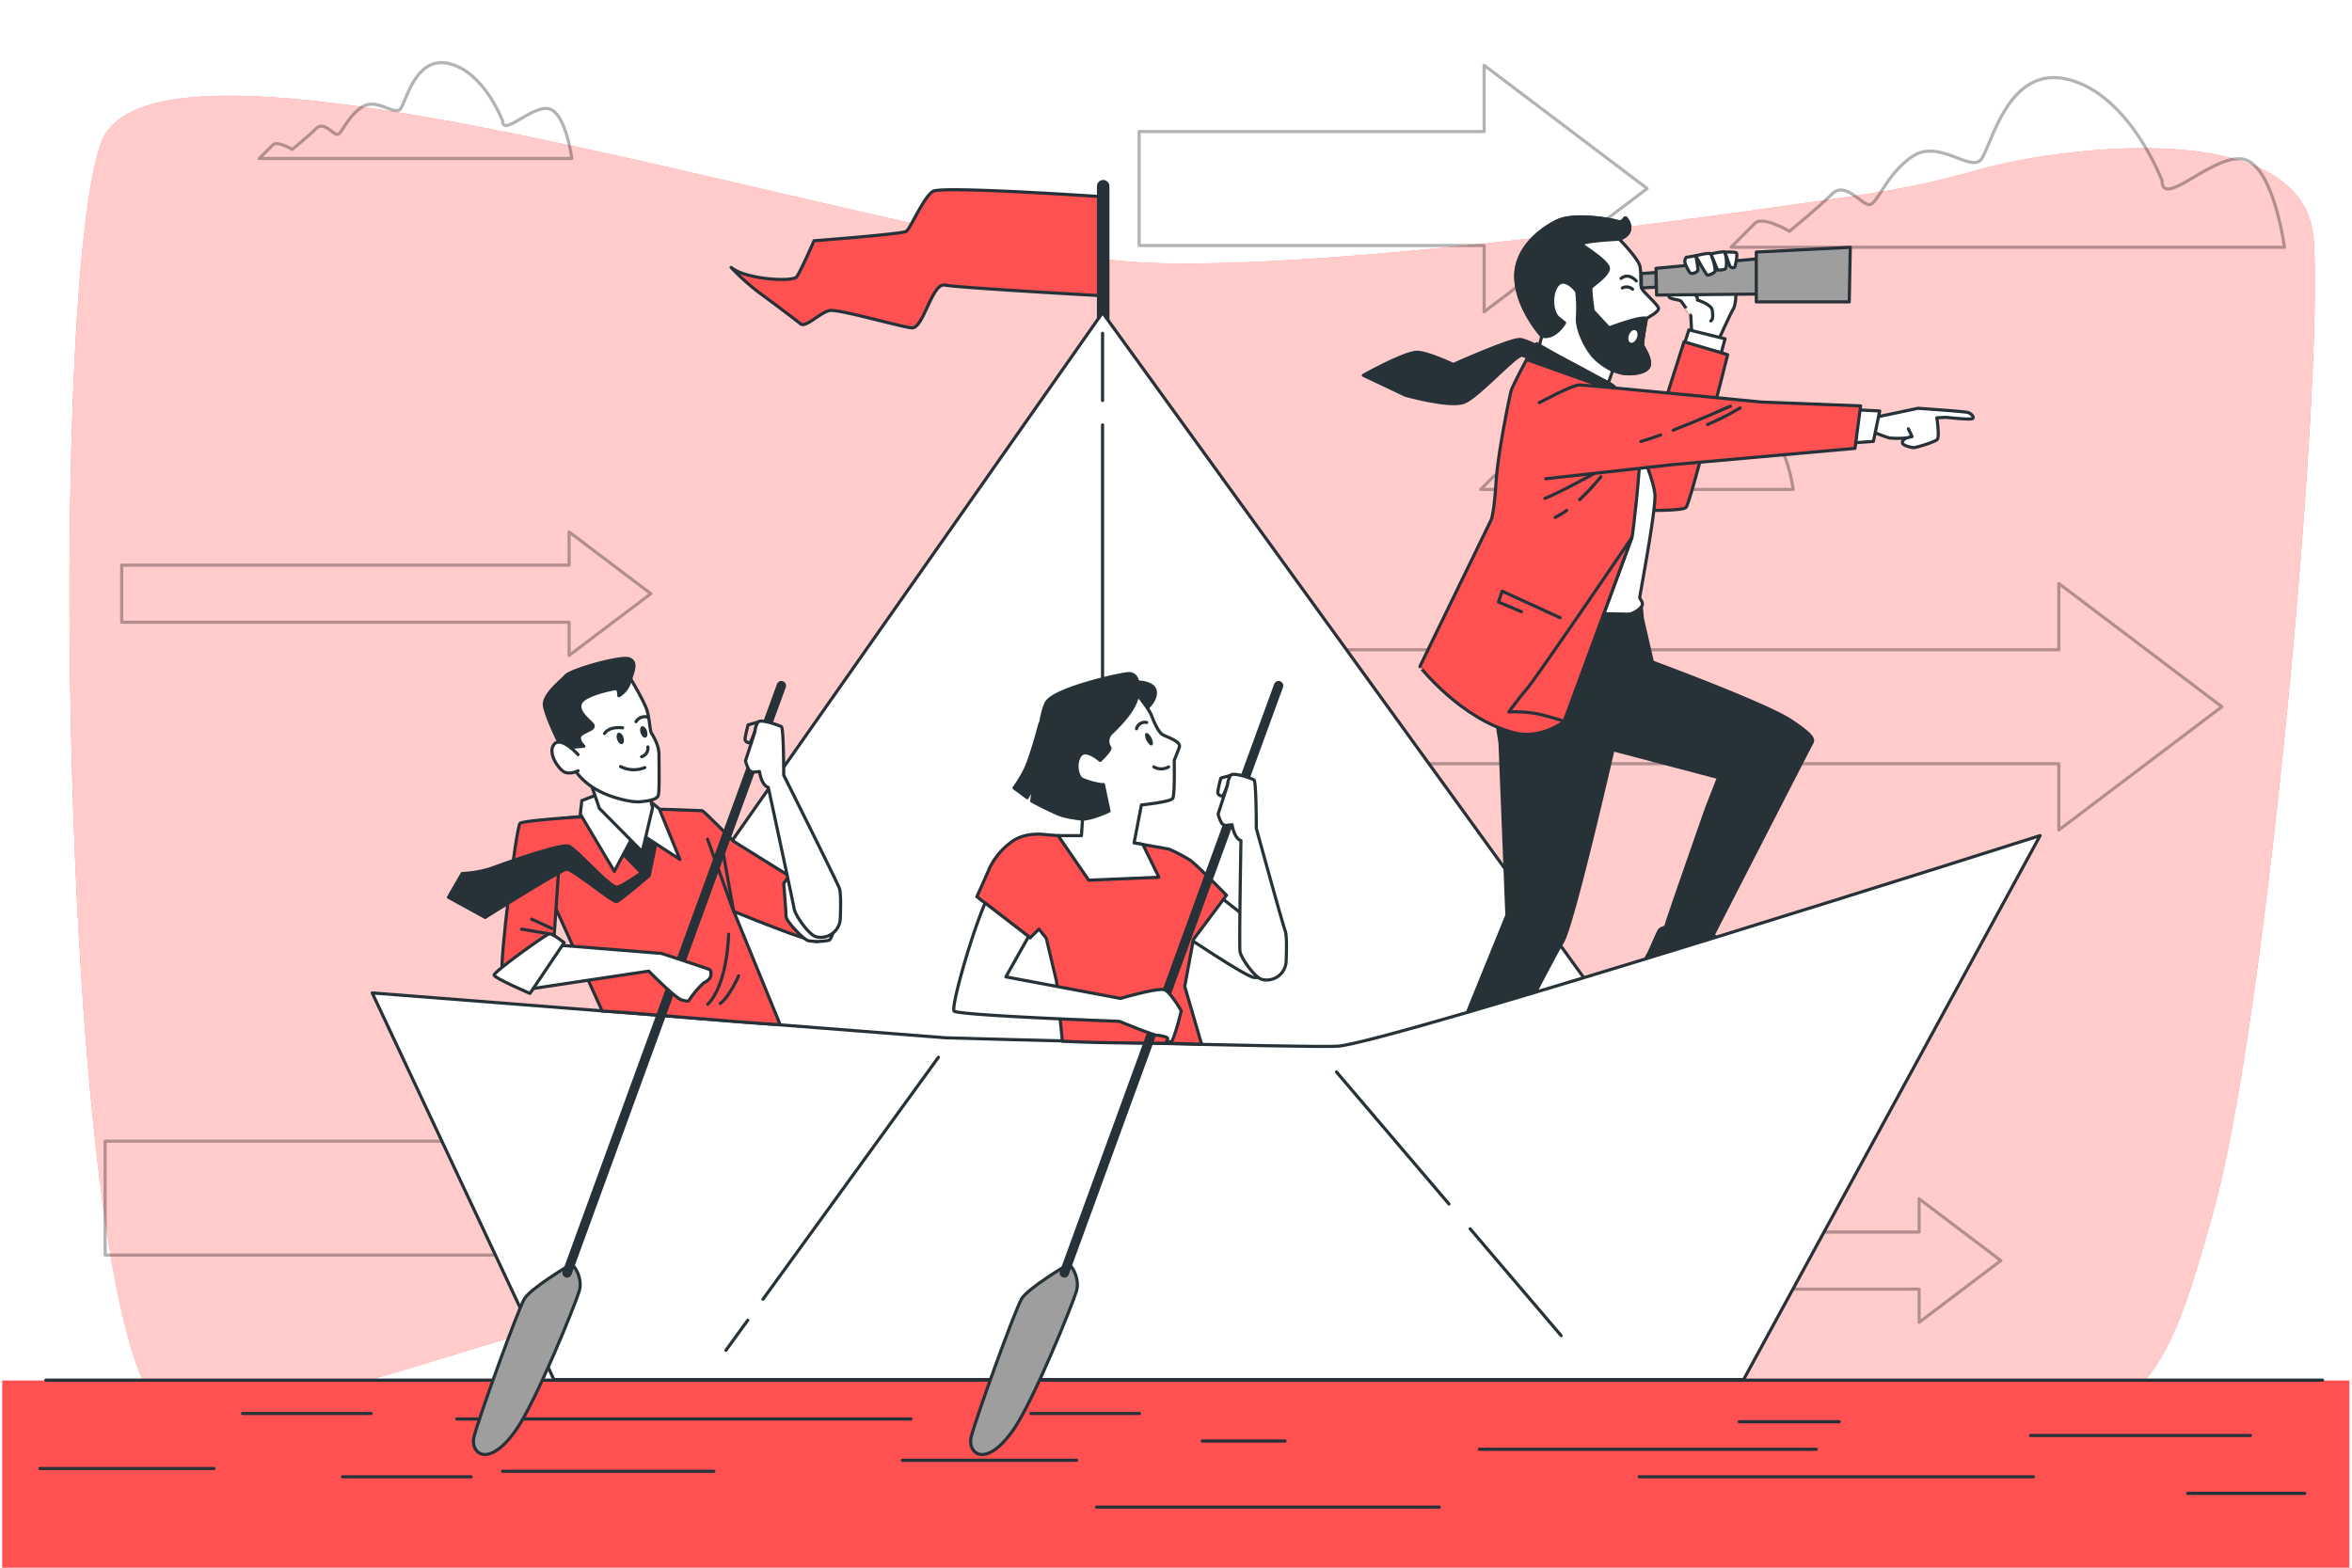 <svg class="animated" id="freepik_stories-leadership" xmlns="http://www.w3.org/2000/svg" viewBox="0 0 750 500" version="1.1" xmlns:xlink="http://www.w3.org/1999/xlink" xmlns:svgjs="http://svgjs.com/svgjs"><style>svg#freepik_stories-leadership:not(.animated) .animable {opacity: 0;}svg#freepik_stories-leadership.animated #freepik--Arrows--inject-18 {animation: 1.5s Infinite  linear floating;animation-delay: 0s;}svg#freepik_stories-leadership.animated #freepik--Characters--inject-18 {animation: 1.5s Infinite  linear wind;animation-delay: 0s;}            @keyframes floating {                0% {                    opacity: 1;                    transform: translateY(0px);                }                50% {                    transform: translateY(-10px);                }                100% {                    opacity: 1;                    transform: translateY(0px);                }            }                    @keyframes wind {                0% {                    transform: rotate( 0deg );                }                25% {                    transform: rotate( 1deg );                }                75% {                    transform: rotate( -1deg );                }            }        </style><g id="freepik--background-simple--inject-18" class="animable" style="transform-origin: 380.164px 243.536px;"><path d="M630.56,54.23a273.64,273.64,0,0,1-34,7.45c-52.17,7.8-172.42,24.53-230.7,22.13C290.2,80.69,50.43-2.5,32.32,45.33S19.53,443.6,54.7,450.88s159.84-49.91,233.37-52S537.43,453,609.89,456.08s78.86-8.32,95.91-69.67,35.16-263.09,32-309.88C735.05,36.75,657.65,46.56,630.56,54.23Z" style="fill: #FF5151; transform-origin: 380.164px 243.536px;" id="el4k7iv2vr4b7" class="animable"></path><g id="elxouceb13mh"><path d="M630.56,54.23a273.64,273.64,0,0,1-34,7.45c-52.17,7.8-172.42,24.53-230.7,22.13C290.2,80.69,50.43-2.5,32.32,45.33S19.53,443.6,54.7,450.88s159.84-49.91,233.37-52S537.43,453,609.89,456.08s78.86-8.32,95.91-69.67,35.16-263.09,32-309.88C735.05,36.75,657.65,46.56,630.56,54.23Z" style="fill: rgb(255, 255, 255); opacity: 0.7; transform-origin: 380.164px 243.536px;" class="animable" id="el3s1mjh9fny"></path></g></g><g id="freepik--Arrows--inject-18" class="animable animator-active" style="transform-origin: 371.025px 221.285px;"><g id="elxbitlqrc9d"><g style="opacity: 0.3; transform-origin: 371.025px 221.285px;" class="animable" id="el0y1e1sbhpxk"><polygon points="363.24 41.96 473.25 41.96 473.25 20.82 525.25 60.13 473.25 99.44 473.25 78.3 363.24 78.3 363.24 41.96" style="fill: none; stroke: rgb(0, 0, 0); stroke-linecap: round; stroke-linejoin: round; transform-origin: 444.245px 60.13px;" id="eldc4s3hmxzqo" class="animable"></polygon><polygon points="371.8 207.24 656.52 207.24 656.52 186.1 708.52 225.41 656.52 264.72 656.52 243.58 371.8 243.58 371.8 207.24" style="fill: none; stroke: rgb(0, 0, 0); stroke-linecap: round; stroke-linejoin: round; transform-origin: 540.16px 225.41px;" id="elt5pb2u0iwu" class="animable"></polygon><polygon points="33.53 363.96 318.25 363.96 318.25 342.82 370.25 382.13 318.25 421.43 318.25 400.29 33.53 400.29 33.53 363.96" style="fill: none; stroke: rgb(0, 0, 0); stroke-linecap: round; stroke-linejoin: round; transform-origin: 201.89px 382.125px;" id="ely2mdv66dwtp" class="animable"></polygon><polygon points="38.81 180.25 181.48 180.25 181.48 169.66 207.54 189.35 181.48 209.05 181.48 198.46 38.81 198.46 38.81 180.25" style="fill: none; stroke: rgb(0, 0, 0); stroke-linecap: round; stroke-linejoin: round; transform-origin: 123.175px 189.355px;" id="elvgh7coe1k6" class="animable"></polygon><polygon points="469.3 392.95 611.97 392.95 611.97 382.36 638.03 402.05 611.97 421.75 611.97 411.16 469.3 411.16 469.3 392.95" style="fill: none; stroke: rgb(0, 0, 0); stroke-linecap: round; stroke-linejoin: round; transform-origin: 553.665px 402.055px;" id="el0kf6a7dogwek" class="animable"></polygon></g></g></g><g id="freepik--Clouds--inject-18" class="animable" style="transform-origin: 405.58px 88.036px;"><g id="el3fe348eq3h9"><path d="M689.43,57.64s-10.19-27.16-29.71-32.25-24.61,21.22-28,25.46-13.58-6.79-22.07-.85-11,15.28-13.58,15.28-7.64-7.64-11.88-3.4-13.58,11.88-13.58,11.88-8.49-5.09-11-2.54l-7.64,7.64H728.47s-3.4-25.46-12.73-28S689.43,67,689.43,57.64Z" style="fill: none; stroke: rgb(0, 0, 0); stroke-linecap: round; stroke-linejoin: round; opacity: 0.3; transform-origin: 640.22px 51.8px;" class="animable" id="elyijq1sb0rsp"></path></g><g id="elrmuw6jne1vn"><path d="M160.27,38.56s-5.75-15.33-16.77-18.21-13.9,12-15.81,14.37-7.67-3.83-12.46-.47-6.23,8.62-7.67,8.62-4.31-4.31-6.7-1.92-7.67,6.71-7.67,6.71S88.4,44.79,87,46.22l-4.31,4.32h99.66s-1.92-14.38-7.19-15.82S160.27,43.83,160.27,38.56Z" style="fill: none; stroke: rgb(0, 0, 0); stroke-linecap: round; stroke-linejoin: round; opacity: 0.3; transform-origin: 132.52px 35.261px;" class="animable" id="eli963oxdvxuh"></path></g><g id="el8d4pr3hdqde"><path d="M549.78,144.11S544,128.78,533,125.9s-13.89,12-15.81,14.38-7.67-3.84-12.46-.48-6.23,8.62-7.66,8.62-4.31-4.31-6.71-1.92-7.67,6.71-7.67,6.71-4.79-2.87-6.23-1.43l-4.31,4.31h99.66s-1.92-14.38-7.19-15.81S549.78,149.38,549.78,144.11Z" style="fill: none; stroke: rgb(0, 0, 0); stroke-linecap: round; stroke-linejoin: round; opacity: 0.3; transform-origin: 521.98px 140.811px;" class="animable" id="elzhsfosikn3"></path></g></g><g id="freepik--Water--inject-18" class="animable" style="transform-origin: 374.935px 470.095px;"><rect x="0.7" y="440.3" width="748.47" height="59.7" style="fill: #FF5151; transform-origin: 374.935px 470.15px;" id="elpc14lndbdqh" class="animable"></rect><line x1="14.62" y1="440.19" x2="740.61" y2="440.19" style="fill: none; stroke: rgb(38, 50, 56); stroke-linecap: round; stroke-linejoin: round; transform-origin: 377.615px 440.19px;" id="elxk1eau42eue" class="animable"></line><line x1="145.66" y1="452.57" x2="290.48" y2="452.57" style="fill: none; stroke: rgb(38, 50, 56); stroke-linecap: round; stroke-linejoin: round; transform-origin: 218.07px 452.57px;" id="elyxsyhua3jwc" class="animable"></line><line x1="287.74" y1="465.75" x2="343.3" y2="465.75" style="fill: none; stroke: rgb(38, 50, 56); stroke-linecap: round; stroke-linejoin: round; transform-origin: 315.52px 465.75px;" id="elikznlhpk3pa" class="animable"></line><line x1="12.69" y1="468.38" x2="68.25" y2="468.38" style="fill: none; stroke: rgb(38, 50, 56); stroke-linecap: round; stroke-linejoin: round; transform-origin: 40.47px 468.38px;" id="elnqxl1ng7hek" class="animable"></line><line x1="409.79" y1="459.6" x2="383.38" y2="459.6" style="fill: none; stroke: rgb(38, 50, 56); stroke-linecap: round; stroke-linejoin: round; transform-origin: 396.585px 459.6px;" id="elape17ldxtll" class="animable"></line><line x1="160.23" y1="469.26" x2="227.63" y2="469.26" style="fill: none; stroke: rgb(38, 50, 56); stroke-linecap: round; stroke-linejoin: round; transform-origin: 193.93px 469.26px;" id="elbrq5x062oyo" class="animable"></line><line x1="77.35" y1="450.82" x2="118.34" y2="450.82" style="fill: none; stroke: rgb(38, 50, 56); stroke-linecap: round; stroke-linejoin: round; transform-origin: 97.845px 450.82px;" id="elus9gbzt91p" class="animable"></line><line x1="109.23" y1="471.02" x2="150.22" y2="471.02" style="fill: none; stroke: rgb(38, 50, 56); stroke-linecap: round; stroke-linejoin: round; transform-origin: 129.725px 471.02px;" id="elm90pw3x66ar" class="animable"></line><line x1="579.19" y1="462.23" x2="471.72" y2="462.23" style="fill: none; stroke: rgb(38, 50, 56); stroke-linecap: round; stroke-linejoin: round; transform-origin: 525.455px 462.23px;" id="el9p565incp49" class="animable"></line><line x1="554.6" y1="453.45" x2="586.48" y2="453.45" style="fill: none; stroke: rgb(38, 50, 56); stroke-linecap: round; stroke-linejoin: round; transform-origin: 570.54px 453.45px;" id="eltmgkvrdu6a" class="animable"></line><line x1="717.63" y1="457.84" x2="647.5" y2="457.84" style="fill: none; stroke: rgb(38, 50, 56); stroke-linecap: round; stroke-linejoin: round; transform-origin: 682.565px 457.84px;" id="elzwamgsoke8j" class="animable"></line><line x1="648.41" y1="471.02" x2="522.72" y2="471.02" style="fill: none; stroke: rgb(38, 50, 56); stroke-linecap: round; stroke-linejoin: round; transform-origin: 585.565px 471.02px;" id="elersk6vwhyew" class="animable"></line><line x1="328.73" y1="450.82" x2="363.34" y2="450.82" style="fill: none; stroke: rgb(38, 50, 56); stroke-linecap: round; stroke-linejoin: round; transform-origin: 346.035px 450.82px;" id="elig0etk4tm5j" class="animable"></line><line x1="458.97" y1="480.68" x2="349.68" y2="480.68" style="fill: none; stroke: rgb(38, 50, 56); stroke-linecap: round; stroke-linejoin: round; transform-origin: 404.325px 480.68px;" id="el7zibmhqkg2s" class="animable"></line><line x1="734.94" y1="476.29" x2="697.59" y2="476.29" style="fill: none; stroke: rgb(38, 50, 56); stroke-linecap: round; stroke-linejoin: round; transform-origin: 716.265px 476.29px;" id="elphhcpylq8hl" class="animable"></line></g><g id="freepik--Characters--inject-18" class="animable" style="transform-origin: 384.62px 261.65px;"><path d="M350.85,62.7s-50.31-3.41-53.3-1.7S290.3,72.93,289,73.79s-29.42,3-29.42,3-4.27,9.81-5.55,11.51-16.2.86-20.89-3a73.57,73.57,0,0,0,10.24,9c6.39,4.69,10.23,7.68,11.93,9s6.4-3.84,9.38-4.27,22.17,5.12,26,5.54,6.4-14.49,10.66-13.64,50.31,3.41,50.31,3.41Z" style="fill: #FF5151; stroke: rgb(38, 50, 56); stroke-linecap: round; stroke-linejoin: round; transform-origin: 292.4px 82.549px;" id="elxohf762f2km" class="animable"></path><line x1="351.78" y1="106.3" x2="351.78" y2="59.4" style="fill: rgb(255, 255, 255); stroke: rgb(38, 50, 56); stroke-linecap: round; stroke-linejoin: round; stroke-width: 4px; transform-origin: 351.78px 82.85px;" id="elr991fzgjp4" class="animable"></line><polygon points="508.72 316.92 351.58 99.71 179.63 344.89 414.93 379.44 508.72 316.92" style="fill: rgb(255, 255, 255); stroke: rgb(38, 50, 56); stroke-linecap: round; stroke-linejoin: round; transform-origin: 344.175px 239.575px;" id="el987zi71w7th" class="animable"></polygon><line x1="351.58" y1="135.52" x2="351.58" y2="347.34" style="fill: none; stroke: rgb(38, 50, 56); stroke-linecap: round; stroke-linejoin: round; transform-origin: 351.58px 241.43px;" id="elzox8i8umrdm" class="animable"></line><line x1="351.58" y1="106.3" x2="351.58" y2="127.74" style="fill: none; stroke: rgb(38, 50, 56); stroke-linecap: round; stroke-linejoin: round; transform-origin: 351.58px 117.02px;" id="elqe0bv0lsyy8" class="animable"></line><path d="M553.52,92.74s.24,4-.83,5.82-4.63,9.74-4.63,9.74l-8.55-1-.36-6.77S536.42,96.42,536,96s-3.8-.59-3.8-1.43,1.07-.71,1.07-.71Z" style="fill: rgb(255, 255, 255); stroke: rgb(38, 50, 56); stroke-linecap: round; stroke-linejoin: round; transform-origin: 542.872px 100.52px;" id="elhpg4mekcxbq" class="animable"></path><path d="M539.27,92.86s2,1.66,2,2.26v.59S545.68,97,546,98.92s.12,3.09-.47,3.44" style="fill: none; stroke: rgb(38, 50, 56); stroke-linecap: round; stroke-linejoin: round; transform-origin: 542.711px 97.61px;" id="el4822fokrh2q" class="animable"></path><polygon points="538.56 105.21 550.08 108.06 548.89 112.45 537.02 109.96 538.56 105.21" style="fill: rgb(255, 255, 255); stroke: rgb(38, 50, 56); stroke-linecap: round; stroke-linejoin: round; transform-origin: 543.55px 108.83px;" id="ele0fmjndd1gg" class="animable"></polygon><path d="M537,109l13.91,4.13s-11.74,46.94-13.26,48.68-24.56.65-24.56.65l1.3-33.69,12.17,13Z" style="fill: #FF5151; stroke: rgb(38, 50, 56); stroke-linecap: round; stroke-linejoin: round; transform-origin: 532px 135.899px;" id="eloehovmie4vp" class="animable"></path><polygon points="560.21 82.56 528.07 85.58 528.24 94.11 560.88 93.78 560.21 82.56" style="fill: rgb(158, 158, 158); stroke: rgb(38, 50, 56); stroke-linecap: round; stroke-linejoin: round; transform-origin: 544.475px 88.335px;" id="elsewe067u0dg" class="animable"></polygon><polygon points="590.01 78.88 589.68 96.29 560.04 96.29 560.04 80.39 590.01 78.88" style="fill: rgb(158, 158, 158); stroke: rgb(38, 50, 56); stroke-linecap: round; stroke-linejoin: round; transform-origin: 575.025px 87.585px;" id="elu0vuar1bggd" class="animable"></polygon><polygon points="528.07 86.91 523.38 87.25 523.41 91.83 528.07 91.6 528.07 86.91" style="fill: rgb(158, 158, 158); stroke: rgb(38, 50, 56); stroke-linecap: round; stroke-linejoin: round; transform-origin: 525.725px 89.37px;" id="elnva8kz8x6on" class="animable"></polygon><path d="M537.73,82.06l3-.48a30,30,0,0,1,.71,4.51c-.12.72-1.66,1.31-2.26,1.07s-1.66-2.61-1.9-3.44A2.08,2.08,0,0,1,537.73,82.06Z" style="fill: rgb(255, 255, 255); stroke: rgb(38, 50, 56); stroke-linecap: round; stroke-linejoin: round; transform-origin: 539.346px 84.397px;" id="ely9owfmwb3d" class="animable"></path><path d="M540.7,81.58s4.39-1.18,4.87-.59,1.66,5.34,1.3,5.7-2,1.3-2.49,1S540.7,81.58,540.7,81.58Z" style="fill: rgb(255, 255, 255); stroke: rgb(38, 50, 56); stroke-linecap: round; stroke-linejoin: round; transform-origin: 543.819px 84.287px;" id="elj075324efs" class="animable"></path><path d="M545.57,81s4-.95,4.39-.59,1.07,5.1,0,5.46a6.28,6.28,0,0,1-2.26.23Z" style="fill: rgb(255, 255, 255); stroke: rgb(38, 50, 56); stroke-linecap: round; stroke-linejoin: round; transform-origin: 548.052px 83.224px;" id="elj03jctpui2q" class="animable"></path><path d="M550,80.4s3.2-.12,3.68.23-.24,4-.48,4.51-1.42.24-1.66-.47S550,80.4,550,80.4Z" style="fill: rgb(255, 255, 255); stroke: rgb(38, 50, 56); stroke-linecap: round; stroke-linejoin: round; transform-origin: 551.921px 82.892px;" id="elmxke2xcf1p" class="animable"></path><path d="M516.33,76.27s6.27,6.27,6.67,8.89,0,5.46.41,6.68,5.25,5.25,5.46,6.46-3.85,3.24-3.85,3.24-1.41,7.68-1.21,8.49,3,4.65,2,6.87-6.26,2.63-8.89,2l-2.63-.8-1.42,4L490.66,111l1-3.84s-7.89-8.69-8.29-18.4,8.29-16,13.34-18.39,16.38-.61,19,.2,2-2.43,3.24-.41S520.37,74.85,516.33,76.27Z" style="fill: rgb(255, 255, 255); stroke: rgb(38, 50, 56); stroke-linecap: round; stroke-linejoin: round; transform-origin: 506.117px 95.635px;" id="elwb3q3bzatj" class="animable"></path><path d="M508.24,113.87c-2.42-2.63-5.45-8.49-5.25-12.53a43,43,0,0,0-.2-8.29c-.21-.61-4.05-5.06-6.27-2s-1.62,8.69.4,10.31l2,1.61s-3,5.26-7.28,4.25c0,0-7.89-8.69-8.29-18.4s8.29-16,13.34-18.39,16.38-.61,19,.2,2-2.43,3.24-.41,1.41,4.65-2.63,6.07c0,0-13.14.61-11.72,1.82s8.89,5.66,8.28,7.88-5.05,5.06-5.45,5.66.6,7.48.6,7.48l5.06,5.46s10.51-4,11.92-3c0,0-1.41,7.68-1.21,8.49s3,4.65,2,6.87-6.26,2.63-8.89,2l-2.63-.8A21.23,21.23,0,0,1,508.24,113.87Z" style="fill: rgb(38, 50, 56); stroke: rgb(38, 50, 56); stroke-linecap: round; stroke-linejoin: round; transform-origin: 504.666px 94.224px;" id="elzuv2mvcxulo" class="animable"></path><path d="M520.58,92.24a2.87,2.87,0,0,0-3.24-.4" style="fill: none; stroke: rgb(38, 50, 56); stroke-linecap: round; stroke-linejoin: round; transform-origin: 518.96px 91.876px;" id="el5fs40ythgo7" class="animable"></path><path d="M521.79,89.61s-2.43-2.83-4.85-.81" style="fill: none; stroke: rgb(38, 50, 56); stroke-linecap: round; stroke-linejoin: round; transform-origin: 519.365px 88.841px;" id="elbdd1vt3l1ks" class="animable"></path><path d="M519.44,106.85c-.4,1.1-.17,2.19.51,2.44s1.56-.44,2-1.54.18-2.19-.5-2.44S519.85,105.75,519.44,106.85Z" style="fill: rgb(255, 255, 255); transform-origin: 520.705px 107.3px;" id="eln955fv9xf7" class="animable"></path><path d="M490.05,109.63s21,12.13,22.84,12.53,4.86,4.65,4.86,4.65l-30.93-12.13Z" style="fill: rgb(255, 255, 255); stroke: rgb(38, 50, 56); stroke-linecap: round; stroke-linejoin: round; transform-origin: 502.285px 118.22px;" id="elwpqm5ogxht" class="animable"></path><path d="M523.38,193.56l.33,3.68,3.19,13.9s35.82,13.22,44,18.58,7.36,6.36,6.69,7.54-31.3,60.94-31.3,60.94l2.17,1.84-5.35,11a62.15,62.15,0,0,0,5.52,5.19,51.41,51.41,0,0,0,8,4c1.34.34.83,2-.34,2.68s-11.55,1.68-13.56,1.68-13.56-7.54-14.73-8.21-6-2.17-6.2-3.68.84-5,2.35-6.19,4.35-9.38,5.19-10.05,1.84-.5,2-1.51,12.89-37.33,12.89-37.33L548,248l-33.65-8.87s-12.72,55.75-16.07,61.27-17.92,34.15-17.92,34.15,1.85,3.69,1.51,4.36-3.68,5.19-3.68,5.19,3.35,6.53,3.85,7.2,5.35,5.19,7.7,6.36.33,2.17-1.84,2.84-12.22.51-13.23,0-14.9-13.22-15.4-14.06a4.26,4.26,0,0,1,.33-4.18,55.87,55.87,0,0,0,3.18-6,21.09,21.09,0,0,1,.17-3c.17-.51,3-5.53,3-5.53l14.56-35.83-2.18-54.91L475.5,219l4.18-23.27Z" style="fill: rgb(38, 50, 56); stroke: rgb(38, 50, 56); stroke-linecap: round; stroke-linejoin: round; transform-origin: 518.43px 277.252px;" id="elxztyuvlv7lj" class="animable"></path><path d="M517.35,130.44s10.38,21.43,10.38,27.79-4.85,31.65-4.85,32.32,1.5,1.67.5,3a7.55,7.55,0,0,1-3.85,2.34l-17.41-.33Z" style="fill: rgb(255, 255, 255); stroke: rgb(38, 50, 56); stroke-linecap: round; stroke-linejoin: round; transform-origin: 514.925px 163.165px;" id="elys8ntl1v59i" class="animable"></path><path d="M486.82,114.68s-4.65,8.49-5.06,10.31-4.11,19.11-4.72,29-1.55,11.83-1.55,11.83l-22.75,46.81S466,229.54,483,233.75c8.5,2.11,15.77-3.64,15.77-3.64s21.21-57.46,21.62-58.68S523.2,148,523,143s-6.06-17.59-6.06-17.59Z" style="fill: #FF5151; stroke: rgb(38, 50, 56); stroke-linecap: round; stroke-linejoin: round; transform-origin: 487.876px 174.448px;" id="elamiqsv5tql" class="animable"></path><polyline points="497.52 197.04 478.99 188.54 477.83 192.02 485.17 195.11" style="fill: none; stroke: rgb(38, 50, 56); stroke-linecap: round; stroke-linejoin: round; transform-origin: 487.675px 192.79px;" id="el2ch00d8c9hd" class="animable"></polyline><path d="M520.36,171.43s-30.11,44.33-33.54,48.37-5.67,7.28-5.67,7.28a37.61,37.61,0,0,1,10.92,1l5.06,1.42,1.61.6Z" style="fill: #FF5151; stroke: rgb(38, 50, 56); stroke-linecap: round; stroke-linejoin: round; transform-origin: 500.755px 200.765px;" id="eldlo0lukclf4" class="animable"></path><path d="M508.65,150.87s-11.73,6.47-16,8.08" style="fill: none; stroke: rgb(38, 50, 56); stroke-linecap: round; stroke-linejoin: round; transform-origin: 500.65px 154.91px;" id="elcou5lsr9zdc" class="animable"></path><path d="M499.56,162.79a24.49,24.49,0,0,1-3.65,2.23" style="fill: none; stroke: rgb(38, 50, 56); stroke-linecap: round; stroke-linejoin: round; transform-origin: 497.735px 163.905px;" id="elzs1nxe68gno" class="animable"></path><path d="M510.47,152.08a73,73,0,0,1-6.77,7.27" style="fill: none; stroke: rgb(38, 50, 56); stroke-linecap: round; stroke-linejoin: round; transform-origin: 507.085px 155.715px;" id="elhoqqbbr0509" class="animable"></path><path d="M598.44,133l13.18-2.78s14.65,1,15.82,1.32,2.34,1.61,1.46,2-8.35-.44-8.35-.44l-2.93.15s.88,6,.15,6.88-6.88,2.64-7.47,2.64-3.51-.59-3.66-1.47,1.17-1.61,1.17-1.61a31.1,31.1,0,0,1-5.27,0c-1.17-.29-5.27-1.9-5.27-1.9Z" style="fill: rgb(255, 255, 255); stroke: rgb(38, 50, 56); stroke-linecap: round; stroke-linejoin: round; transform-origin: 613.239px 136.495px;" id="eli9j1qb2n9y" class="animable"></path><polyline points="608.54 136.76 609.72 139.25 607.81 139.69" style="fill: none; stroke: rgb(38, 50, 56); stroke-linecap: round; stroke-linejoin: round; transform-origin: 608.765px 138.225px;" id="elkf36dufz98j" class="animable"></polyline><polygon points="591.11 130.67 599.4 131.07 597.38 140.78 589.09 141.38 591.11 130.67" style="fill: rgb(255, 255, 255); stroke: rgb(38, 50, 56); stroke-linecap: round; stroke-linejoin: round; transform-origin: 594.245px 136.025px;" id="elmexn8c03bwf" class="animable"></polygon><path d="M512.89,122.16s-24.83-13.9-28.27-13.9-21.21,8-21.21,8-9.05-4.33-12.1-3.89c-4.72.67-16.57,7.33-16.57,7.33l13.42,6.36s14.1,4,18.69,2.24,16.85-15.6,18.57-15,29.41,11,29.41,11" style="fill: rgb(38, 50, 56); stroke: rgb(38, 50, 56); stroke-linecap: round; stroke-linejoin: round; transform-origin: 474.785px 118.504px;" id="elqwrjf29klql" class="animable"></path><path d="M490.86,128.43s10.51-5.66,12.73-5.66,58,5.45,58,5.45l31.72,1.23L591.52,143l-58.61,5.24-40,4.45" style="fill: #FF5151; stroke: rgb(38, 50, 56); stroke-linecap: round; stroke-linejoin: round; transform-origin: 542.085px 137.73px;" id="elilkr0v3vf9" class="animable"></path><path d="M529.55,138.72c-2.36.86-4.54,1.6-6.3,2.09" style="fill: none; stroke: rgb(38, 50, 56); stroke-linecap: round; stroke-linejoin: round; transform-origin: 526.4px 139.765px;" id="elwvf8t3pe61p" class="animable"></path><path d="M551.8,129.53s-9.47,4.25-18.25,7.67" style="fill: none; stroke: rgb(38, 50, 56); stroke-linecap: round; stroke-linejoin: round; transform-origin: 542.675px 133.365px;" id="elqatccqwqkx" class="animable"></path><path d="M554.88,130.12a82.64,82.64,0,0,1-10.4,5.27" style="fill: none; stroke: rgb(38, 50, 56); stroke-linecap: round; stroke-linejoin: round; transform-origin: 549.68px 132.755px;" id="elkj9orek8mg7" class="animable"></path><path d="M176.63,440,118.69,316.68,301.58,331s117.58,3.32,125.11,2.67c17.75-1.54,223.86-67.16,223.86-67.16L556,440Z" style="fill: rgb(255, 255, 255); stroke: rgb(38, 50, 56); stroke-linecap: round; stroke-linejoin: round; transform-origin: 384.62px 353.255px;" id="elkhixen0prkb" class="animable"></path><line x1="468.79" y1="391.91" x2="497.82" y2="425.99" style="fill: none; stroke: rgb(38, 50, 56); stroke-linecap: round; stroke-linejoin: round; transform-origin: 483.305px 408.95px;" id="el3pifktv02ch" class="animable"></line><line x1="426.17" y1="341.89" x2="462.05" y2="384.01" style="fill: none; stroke: rgb(38, 50, 56); stroke-linecap: round; stroke-linejoin: round; transform-origin: 444.11px 362.95px;" id="elyu3t9c2rd2c" class="animable"></line><line x1="238.45" y1="421.07" x2="231.49" y2="430.66" style="fill: none; stroke: rgb(38, 50, 56); stroke-linecap: round; stroke-linejoin: round; transform-origin: 234.97px 425.865px;" id="elvl7m3rp9rd8" class="animable"></line><line x1="299.24" y1="337.22" x2="243.29" y2="414.39" style="fill: none; stroke: rgb(38, 50, 56); stroke-linecap: round; stroke-linejoin: round; transform-origin: 271.265px 375.805px;" id="el15megqcxeae" class="animable"></line><path d="M234,290.69l14.78,36.13c-20-1.21-39.29-3.3-56.77-4.38l-17.16-38,4.12-23.36,16.21-1.78,16.21-1.19s12,.45,12.49.45S234,268.38,234,268.38l27.56,17.19s.47,13.44-.57,14.63S234,290.69,234,290.69Z" style="fill: #FF5151; stroke: rgb(38, 50, 56); stroke-linecap: round; stroke-linejoin: round; transform-origin: 218.258px 292.465px;" id="el2d7ac4h3hq9" class="animable"></path><path d="M225.69,320.3c6.39-6.38,6.65-22.36,6.65-22.36" style="fill: none; stroke: rgb(38, 50, 56); stroke-linecap: round; stroke-linejoin: round; transform-origin: 229.015px 309.12px;" id="el85i9gc4arbm" class="animable"></path><path d="M235.54,311.25s-2.93,6.66-5.86,8.79" style="fill: none; stroke: rgb(38, 50, 56); stroke-linecap: round; stroke-linejoin: round; transform-origin: 232.61px 315.645px;" id="el87lihy1sm7u" class="animable"></path><path d="M253.48,277l-3.57,4.75s.75,9.08.75,10.56,5.65,7.44,7.14,7.74a19,19,0,0,0,6.54-.15c1.19-.45,2.53-7.14,2.83-8.48S253.48,277,253.48,277Z" style="fill: rgb(255, 255, 255); stroke: rgb(38, 50, 56); stroke-linecap: round; stroke-linejoin: round; transform-origin: 258.542px 288.632px;" id="elg36wpkihpyb" class="animable"></path><path d="M241.68,230.31l-3.12.89a41.05,41.05,0,0,0-1,4.46,1.25,1.25,0,0,0,1.48,1.19C239.75,236.7,241.68,230.31,241.68,230.31Z" style="fill: none; stroke: rgb(38, 50, 56); stroke-linecap: round; stroke-linejoin: round; transform-origin: 239.62px 233.591px;" id="elrvt6eqnnnxa" class="animable"></path><line x1="233.95" y1="290.69" x2="225.62" y2="267.64" style="fill: none; stroke: rgb(38, 50, 56); stroke-linecap: round; stroke-linejoin: round; transform-origin: 229.785px 279.165px;" id="elp1alnhpitul" class="animable"></line><line x1="233.95" y1="290.69" x2="230.23" y2="269.87" style="fill: none; stroke: rgb(38, 50, 56); stroke-linecap: round; stroke-linejoin: round; transform-origin: 232.09px 280.28px;" id="elcsh44jwhdhq" class="animable"></line><path d="M193.2,260.05s-26.2,1.38-27.39,2.57-6.65,45.37-5.61,47.3,8.52,2.93,8.52,2.93l7.89-12.78,1.69-25" style="fill: #FF5151; stroke: rgb(38, 50, 56); stroke-linecap: round; stroke-linejoin: round; transform-origin: 176.635px 286.45px;" id="ely3zh026osag" class="animable"></path><path d="M196.94,270.57l7.57,7.81s-5.5,3.9-7.57,4.58-13.08-12.16-15.6-13.08-21.12,5.74-24.79,7.12a36,36,0,0,1-9.18,1.6L143,286.18l11.71,6.42s24.09-15.14,25.93-15.37,14.91,10.78,16.06,10.32S207,279.29,207,279.29L209.79,266l-8.26-3.67Z" style="fill: rgb(38, 50, 56); stroke: rgb(38, 50, 56); stroke-linecap: round; stroke-linejoin: round; transform-origin: 176.395px 277.465px;" id="elj1fukb78ml" class="animable"></path><polygon points="189.81 253.7 185.53 255.35 185.04 259.63 195.9 277.9 201.66 267.04 204.96 266.38 216.81 274.11 210.23 257.98 207.26 255.51 189.81 253.7" style="fill: rgb(255, 255, 255); stroke: rgb(38, 50, 56); stroke-linecap: round; stroke-linejoin: round; transform-origin: 200.925px 265.8px;" id="elfmkac3lsf6u" class="animable"></polygon><polygon points="187.84 248.27 191.13 257.82 204.79 271.64 208.09 257.65 206.93 252.88 187.84 248.27" style="fill: rgb(255, 255, 255); stroke: rgb(38, 50, 56); stroke-linecap: round; stroke-linejoin: round; transform-origin: 197.965px 259.955px;" id="elpy9haw1mr7t" class="animable"></polygon><path d="M200.64,215.71s5,8.26,5.77,11.14.83,6,1.24,6.81,2.48,3.72,2.48,7,.2,11.55-.21,13-3.51,1.86-6,2.07-8.87-1.24-13-3.51a21.32,21.32,0,0,1-9.28-9.28c-2.48-4.54-2.06-10.53-1.65-11.56s0-11.55,7.22-14.23A27.08,27.08,0,0,1,200.64,215.71Z" style="fill: rgb(255, 255, 255); stroke: rgb(38, 50, 56); stroke-linecap: round; stroke-linejoin: round; transform-origin: 194.928px 235.588px;" id="elkwh1ritaxv" class="animable"></path><path d="M181.66,238.41l4.54-.42s-2.06-1.85-1.24-3.3,5.36-2.06,3.92-3.71-4.95-4.13-3.71-6.81,10.52-4.54,11.34-4.54.83,2.27.83,2.27a7.8,7.8,0,0,0,3.51-4.53c1-3.31,2.47-6.19-.21-7.22s-18.57,3.5-20.22,5.36-7.42,6.19-6.81,9.69,4.75,12.18,5.57,13.21S181.66,238.41,181.66,238.41Z" style="fill: rgb(38, 50, 56); stroke: rgb(38, 50, 56); stroke-linecap: round; stroke-linejoin: round; transform-origin: 187.864px 224.434px;" id="elcz4jhz821ab" class="animable"></path><path d="M184.34,240.68s-5.36-6-7.63-3.3,1.44,8,3.3,8.87,4.33-.42,4.33-.42" style="fill: rgb(255, 255, 255); stroke: rgb(38, 50, 56); stroke-linecap: round; stroke-linejoin: round; transform-origin: 180.168px 241.617px;" id="elhg15cq0n14" class="animable"></path><path d="M198.54,232.13s-4.12-.66-5.77,1.81" style="fill: rgb(255, 255, 255); stroke: rgb(38, 50, 56); stroke-linecap: round; stroke-linejoin: round; transform-origin: 195.655px 232.995px;" id="eld22utq0ze6s" class="animable"></path><path d="M202.82,230.16a3.34,3.34,0,0,1,3.62-1.48" style="fill: none; stroke: rgb(38, 50, 56); stroke-linecap: round; stroke-linejoin: round; transform-origin: 204.63px 229.373px;" id="elq5rb46ltuy" class="animable"></path><path d="M206.6,238.22a2.86,2.86,0,0,1-2,3.13" style="fill: none; stroke: rgb(38, 50, 56); stroke-linecap: round; stroke-linejoin: round; transform-origin: 205.614px 239.785px;" id="elzzeykcsm1h" class="animable"></path><path d="M197.88,244.48a9.26,9.26,0,0,0,7.74.33" style="fill: none; stroke: rgb(38, 50, 56); stroke-linecap: round; stroke-linejoin: round; transform-origin: 201.75px 244.991px;" id="elzp4fufe5m7k" class="animable"></path><path d="M198.81,235.18c.33,1,.13,1.95-.43,2.13s-1.28-.48-1.6-1.47-.13-2,.43-2.13S198.49,234.18,198.81,235.18Z" style="fill: rgb(38, 50, 56); transform-origin: 197.797px 235.516px;" id="elxzsx23iisg" class="animable"></path><path d="M206.3,233.12c.33,1,.13,1.95-.43,2.13s-1.28-.48-1.6-1.47-.13-1.95.43-2.13S206,232.13,206.3,233.12Z" style="fill: rgb(38, 50, 56); transform-origin: 205.287px 233.45px;" id="elficm172xeof" class="animable"></path><path d="M181.34,403.68s-12.05,7.18-14.1,10.52-15.14,39.5-16.16,44.37,4.57,10,13.34-2.31c6.41-9,18.72-39.5,20.26-44.37S181.86,401.37,181.34,403.68Z" style="fill: rgb(158, 158, 158); stroke: rgb(38, 50, 56); stroke-linecap: round; stroke-linejoin: round; transform-origin: 167.984px 433.523px;" id="eluhduj80gcw" class="animable"></path><line x1="249.16" y1="218.69" x2="180.83" y2="405.99" style="fill: none; stroke: rgb(38, 50, 56); stroke-linecap: round; stroke-linejoin: round; stroke-width: 3px; transform-origin: 214.995px 312.34px;" id="el98rpetufqsh" class="animable"></line><path d="M245,251.13s7.94,36.82,8.24,38.75,4.16,7.44,6.39,8.63a4,4,0,0,0,1.21.38,6.22,6.22,0,0,0,7.11-6c.15-3.73.21-8.24-.29-9.57-.89-2.38-17.75-36.08-17.75-36.08s0-15-.74-15.46-6.55-2.53-7.44-1.49a6.52,6.52,0,0,0-1,3.12l-3,9.22a10,10,0,0,0,1.19,3,1.79,1.79,0,0,0,1.78.59l1.49-.15S242.72,250.39,245,251.13Z" style="fill: rgb(255, 255, 255); stroke: rgb(38, 50, 56); stroke-linecap: round; stroke-linejoin: round; transform-origin: 252.893px 264.478px;" id="elkwdk6iubal" class="animable"></path><path d="M177.51,301.4l33.39,2.68s15,4.9,15.46,5.2.45,1.93,0,2.68a4.58,4.58,0,0,1-1.93,1.49,30.6,30.6,0,0,0-4.46,5.2c-.45.89-.6.74-2.53.3s-10.56-9.22-10.56-9.22l-38.43,5.78Z" style="fill: rgb(255, 255, 255); stroke: rgb(38, 50, 56); stroke-linecap: round; stroke-linejoin: round; transform-origin: 197.576px 310.35px;" id="elgfp0819yb1s" class="animable"></path><path d="M179.89,300.66s-3.72-3-4.76-2.83S157.39,310,157.54,311,169,316.84,169,316.84Z" style="fill: rgb(255, 255, 255); stroke: rgb(38, 50, 56); stroke-linecap: round; stroke-linejoin: round; transform-origin: 168.714px 307.332px;" id="elwjdi8kcxgtm" class="animable"></path><line x1="166.33" y1="296.35" x2="175.13" y2="297.83" style="fill: none; stroke: rgb(38, 50, 56); stroke-linecap: round; stroke-linejoin: round; transform-origin: 170.73px 297.09px;" id="el5scioyz57ur" class="animable"></line><line x1="175.91" y1="296.08" x2="169.52" y2="293.15" style="fill: none; stroke: rgb(38, 50, 56); stroke-linecap: round; stroke-linejoin: round; transform-origin: 172.715px 294.615px;" id="elooc5dtst2ec" class="animable"></line><path d="M387.86,285.11S404,297.58,405.49,299.3s2.8,5.59,1.51,8.17-4.52,4.52-7.1,4.3-22.37-13.54-22.37-13.54Z" style="fill: rgb(255, 255, 255); stroke: rgb(38, 50, 56); stroke-linecap: round; stroke-linejoin: round; transform-origin: 392.528px 298.448px;" id="elsq9jo7r3z29" class="animable"></path><path d="M377.79,314.6l5.38,18.47c-12.88-.62-28.2-.13-44.41-1l-1.86-19.11-3.28-13.74-2.32-2.9-2.8,2.8-17-13.12s3.87-8.6,4.09-9.25a22.79,22.79,0,0,1,6.88-8.17c4.47-3.41,10.82-2.4,11-2.37l3.93.3,24.23,2.33s10.07,1.76,11.19,2a53.66,53.66,0,0,1,6.67,3.5c2.15,1.51,11.61,11.19,11.61,11.19l-10.55,14.13Z" style="fill: #FF5151; stroke: rgb(38, 50, 56); stroke-linecap: round; stroke-linejoin: round; transform-origin: 351.3px 299.559px;" id="eluetevdlbuwf" class="animable"></path><path d="M362.74,217.5s5.35,0,5.68,3.08-3.25,5.84-3.25,5.84l-5.52-4.54Z" style="fill: rgb(38, 50, 56); stroke: rgb(38, 50, 56); stroke-linecap: round; stroke-linejoin: round; transform-origin: 364.046px 221.96px;" id="el9wmg5g100yf" class="animable"></path><path d="M361.61,220.33s4.67,5.36,5.6,7.92,2.33,5.36,3.49,6.06,6.06,2.1,5.37,4-1.64,4.2-1.64,4.2.24,10.95-.46,12.12-10,2.1-10,2.1l-2.34,12.12,2.8.46,5.13,10.49-22.38.93-9.78-14.21h7.45l.7-10.49s-6.06-8.86-6.29-12.82S361.61,220.33,361.61,220.33Z" style="fill: rgb(255, 255, 255); stroke: rgb(38, 50, 56); stroke-linecap: round; stroke-linejoin: round; transform-origin: 356.768px 250.53px;" id="el0914iy0scdyx" class="animable"></path><path d="M360,214.84c-2.31,0-23.09,4.62-26.17,9-.8,1.14-1.44,3.65-2,6.77l-.22.2s-3,11.54-5,15.2a51.94,51.94,0,0,1-3.26,5.3l4.21,3.12,2-3.8L329,255.5s7.06,3.8,9.77,4.61a36,36,0,0,0,5.26,1,7,7,0,0,0,1.15.13c3.08,0,8.47-2.56,8.47-2.56l-1.8-8.47c-.77.26-5.64-1-6.93-1.79s-2.3-4.88-.51-7.44,6.41,1.54,6.41,1.54,3.6-3.34,3.08-4.11a3.5,3.5,0,0,1,.26-4.36c1.54-1.54,7.44-6.92,8.46-11.8S362.34,214.84,360,214.84Z" style="fill: rgb(38, 50, 56); stroke: rgb(38, 50, 56); stroke-linecap: round; stroke-linejoin: round; transform-origin: 343.161px 238.04px;" id="elrk7915vofu" class="animable"></path><path d="M367.19,235.36c.54,1.08.62,2.14.18,2.36s-1.24-.48-1.78-1.56-.62-2.14-.18-2.36S366.65,234.28,367.19,235.36Z" style="fill: rgb(38, 50, 56); transform-origin: 366.39px 235.76px;" id="el1tqgg4shw5m" class="animable"></path><path d="M362.41,232.43a2.75,2.75,0,0,1,3.25-2" style="fill: none; stroke: rgb(38, 50, 56); stroke-linecap: round; stroke-linejoin: round; transform-origin: 364.035px 231.398px;" id="el962gkxgj1r8" class="animable"></path><path d="M367.93,244.6a4.73,4.73,0,0,0,4.71,0" style="fill: none; stroke: rgb(38, 50, 56); stroke-linecap: round; stroke-linejoin: round; transform-origin: 370.285px 244.914px;" id="el8f79ags2os9" class="animable"></path><path d="M339.9,403.68s-12.06,7.18-14.11,10.52-15.13,39.5-16.16,44.37,4.57,10,13.34-2.31c6.41-9,18.73-39.5,20.26-44.37S340.41,401.37,339.9,403.68Z" style="fill: rgb(158, 158, 158); stroke: rgb(38, 50, 56); stroke-linecap: round; stroke-linejoin: round; transform-origin: 326.531px 433.523px;" id="elit7ip0ci4hs" class="animable"></path><line x1="407.71" y1="218.69" x2="339.39" y2="405.99" style="fill: none; stroke: rgb(38, 50, 56); stroke-linecap: round; stroke-linejoin: round; stroke-width: 3px; transform-origin: 373.55px 312.34px;" id="elcjt9lwhuxtn" class="animable"></line><path d="M376.67,322.39s-3.33-5.84-5.28-6.68-14.07,2.73-14.07,2.73l-36.56-6.88L328,298.68,314.14,288c-4.65,10.78-11,33.55-9.88,34.49,1.67,1.39,52.67,3.25,52.67,3.25s10.84,4.45,12,4.45a11.44,11.44,0,0,1,2.78.55c1.36.42.1,1.28.16,1.8,0-.07,1.74-.33,1.79-.41C375,329.62,376.67,322.39,376.67,322.39Z" style="fill: rgb(255, 255, 255); stroke: rgb(38, 50, 56); stroke-linecap: round; stroke-linejoin: round; transform-origin: 340.4px 310.27px;" id="eldnn06vo283" class="animable"></path><path d="M392.43,247.28l-3.12.89a41.05,41.05,0,0,0-1,4.46,1.25,1.25,0,0,0,1.49,1.19C390.5,253.67,392.43,247.28,392.43,247.28Z" style="fill: none; stroke: rgb(38, 50, 56); stroke-linecap: round; stroke-linejoin: round; transform-origin: 390.37px 250.562px;" id="elvrvhsynkjrd" class="animable"></path><path d="M395.71,268.1s-.6,33.46-.3,35.4,4.16,7.43,6.39,8.62a4.07,4.07,0,0,0,1.22.38,6.22,6.22,0,0,0,7.11-6c.15-3.73.2-8.24-.29-9.57-.9-2.38-9.23-32.72-9.23-32.72s0-15-.74-15.47-6.54-2.52-7.44-1.48a6.52,6.52,0,0,0-1,3.12l-3,9.22a10,10,0,0,0,1.19,3,1.79,1.79,0,0,0,1.78.59l1.49-.15S393.48,267.36,395.71,268.1Z" style="fill: rgb(255, 255, 255); stroke: rgb(38, 50, 56); stroke-linecap: round; stroke-linejoin: round; transform-origin: 399.332px 279.767px;" id="eloj96bcefhx" class="animable"></path></g><defs>     <filter id="active" height="200%">         <feMorphology in="SourceAlpha" result="DILATED" operator="dilate" radius="2"></feMorphology>                <feFlood flood-color="#32DFEC" flood-opacity="1" result="PINK"></feFlood>        <feComposite in="PINK" in2="DILATED" operator="in" result="OUTLINE"></feComposite>        <feMerge>            <feMergeNode in="OUTLINE"></feMergeNode>            <feMergeNode in="SourceGraphic"></feMergeNode>        </feMerge>    </filter>    <filter id="hover" height="200%">        <feMorphology in="SourceAlpha" result="DILATED" operator="dilate" radius="2"></feMorphology>                <feFlood flood-color="#ff0000" flood-opacity="0.5" result="PINK"></feFlood>        <feComposite in="PINK" in2="DILATED" operator="in" result="OUTLINE"></feComposite>        <feMerge>            <feMergeNode in="OUTLINE"></feMergeNode>            <feMergeNode in="SourceGraphic"></feMergeNode>        </feMerge>            <feColorMatrix type="matrix" values="0   0   0   0   0                0   1   0   0   0                0   0   0   0   0                0   0   0   1   0 "></feColorMatrix>    </filter></defs></svg>